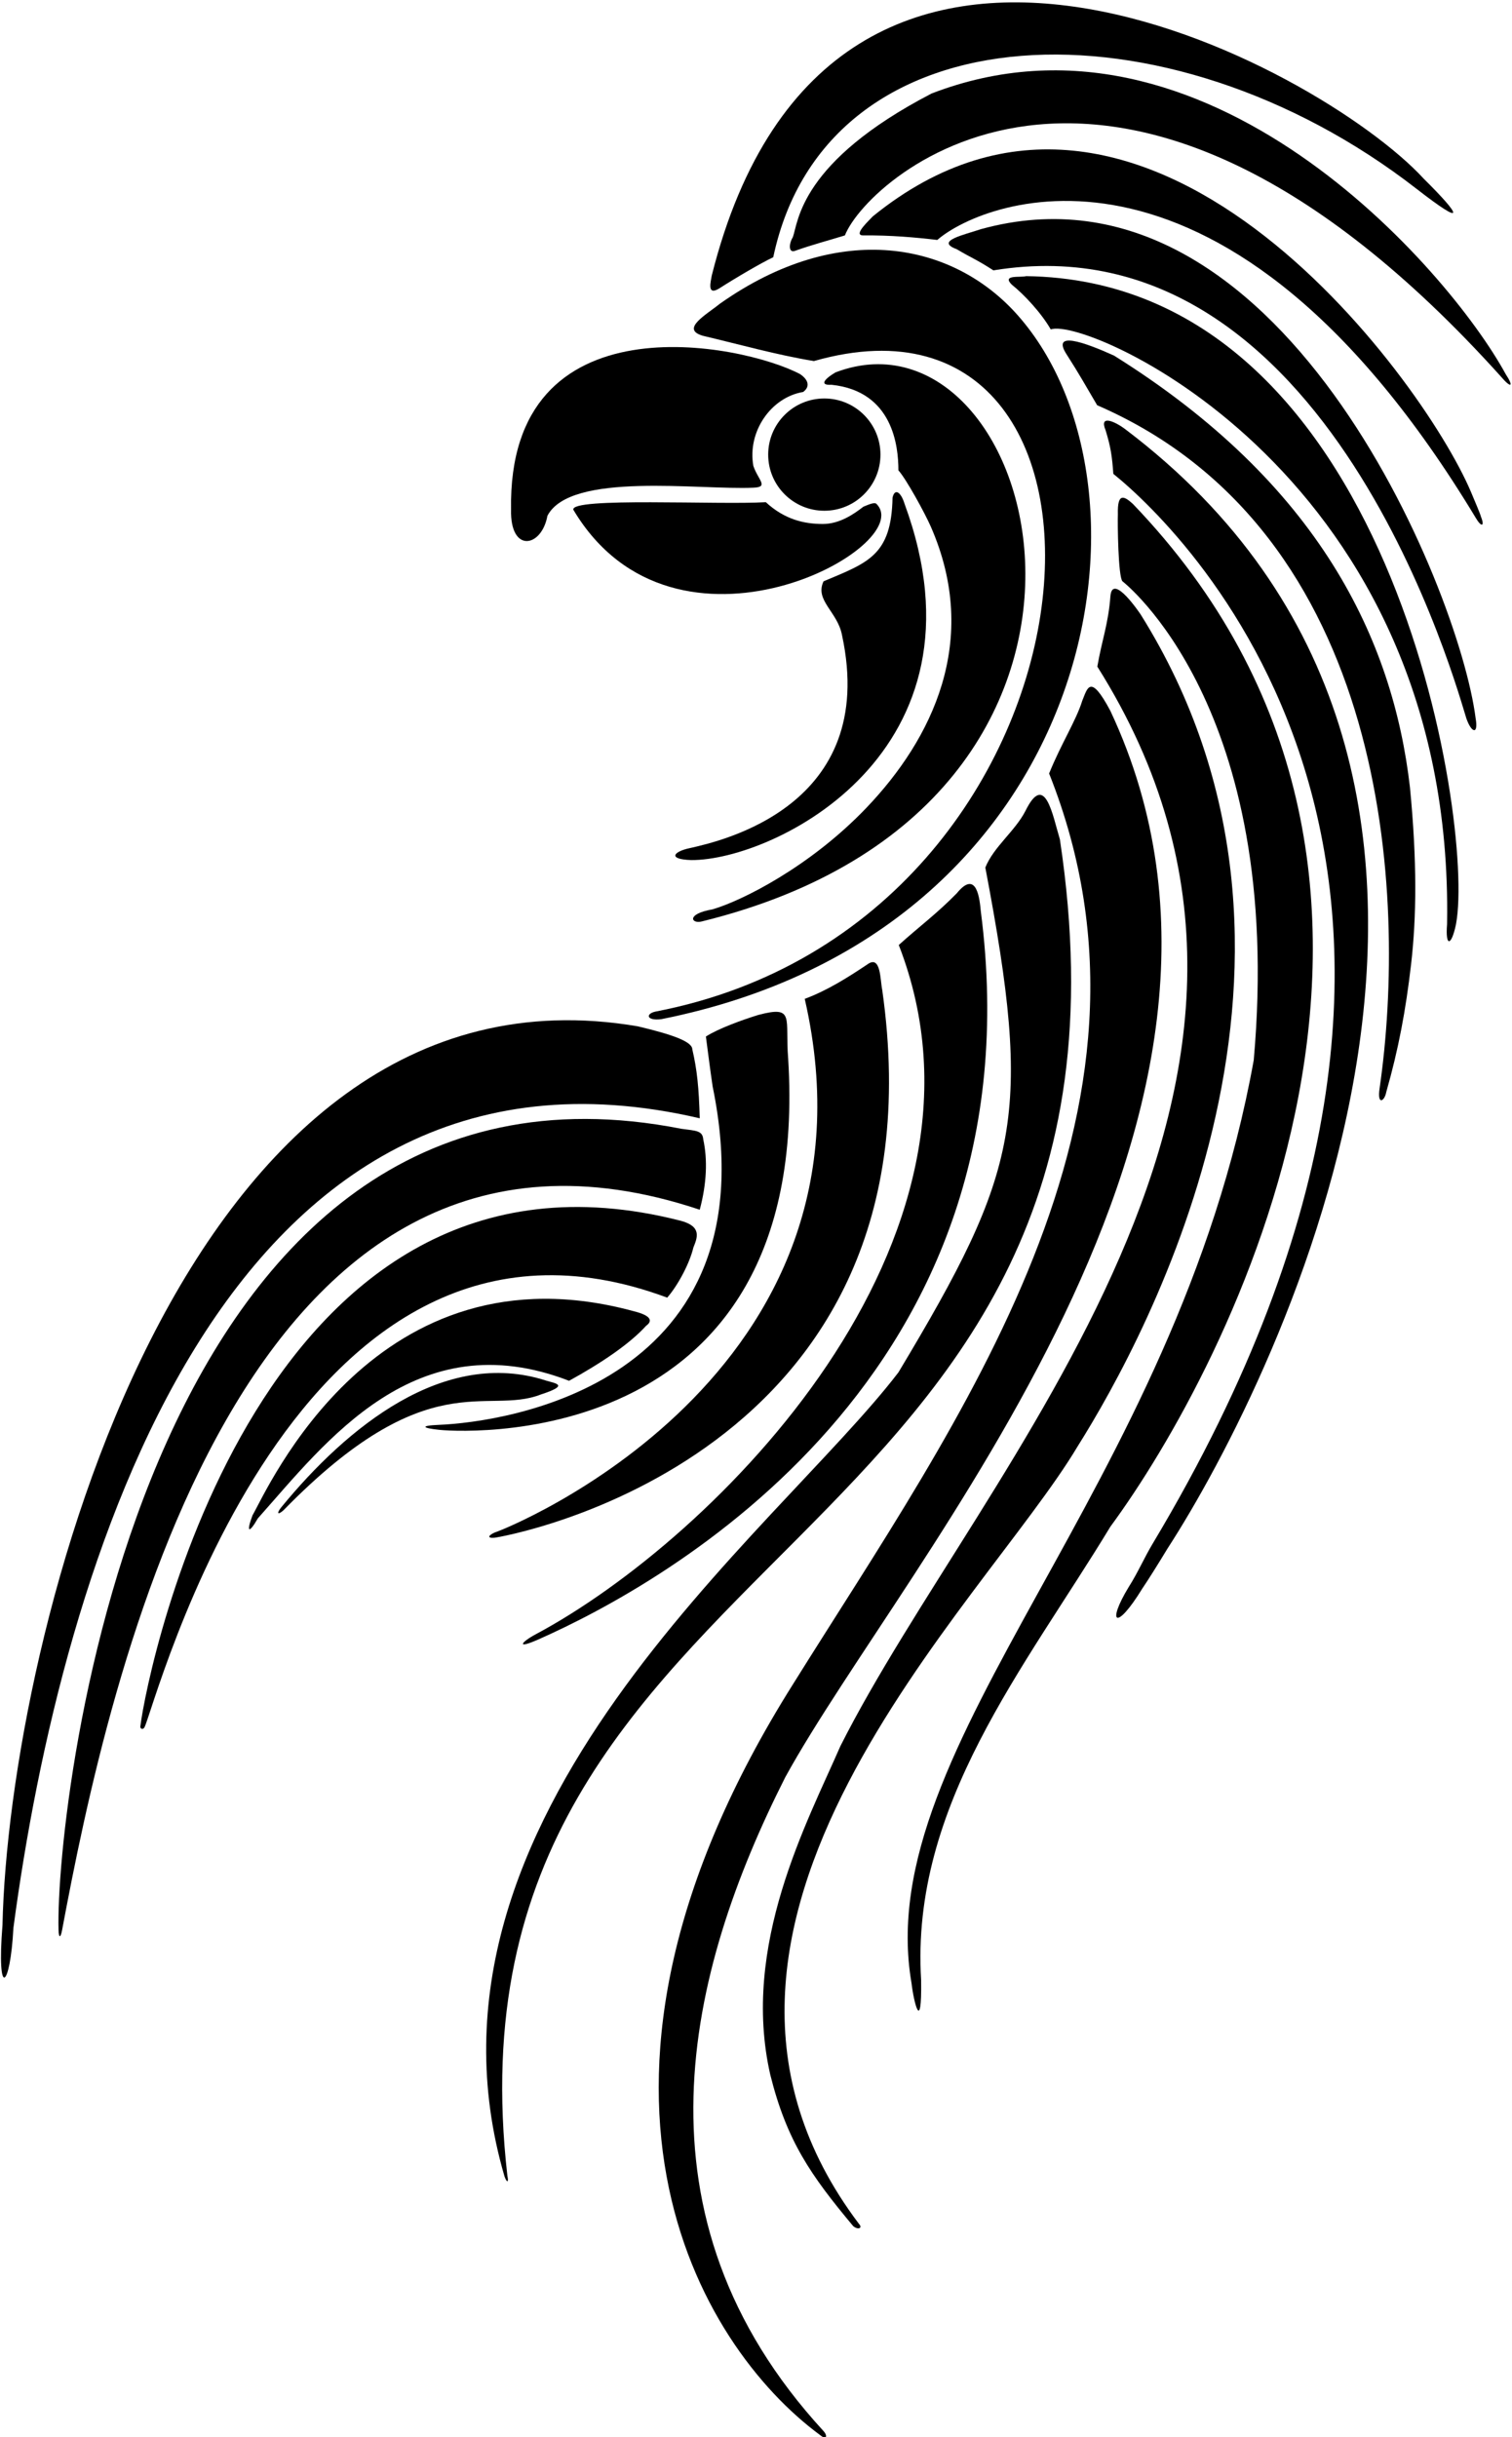 <?xml version="1.0" encoding="UTF-8"?>
<svg xmlns="http://www.w3.org/2000/svg" xmlns:xlink="http://www.w3.org/1999/xlink" width="430pt" height="693pt" viewBox="0 0 430 693" version="1.1">
<g id="surface1">
<path style=" stroke:none;fill-rule:nonzero;fill:rgb(0%,0%,0%);fill-opacity:1;" d="M 404.914 50.836 C 415.523 61.336 417.305 64.93 402.781 53.641 C 332 -1.332 235.094 1.418 219.906 73.145 C 216.5 74.742 209.25 79 204.426 82.09 C 200.902 84.191 202.203 79.871 202.414 78.371 C 236.426 -56.91 375.633 18.891 404.914 50.836 "/>
<path style=" stroke:none;fill-rule:nonzero;fill:rgb(0%,0%,0%);fill-opacity:1;" d="M 264.926 26.59 C 342.668 -3.332 412 76.668 428.191 106.363 C 430.617 110.051 429.734 110.473 426.879 107.117 C 318.066 -13.719 246.855 50.172 240.285 66.938 C 235.25 68.5 231.25 69.5 226.074 71.336 C 224.25 72 224.289 69.363 225.48 67.445 C 227.047 63.09 227.426 46.09 264.926 26.59 "/>
<path style=" stroke:none;fill-rule:nonzero;fill:rgb(0%,0%,0%);fill-opacity:1;" d="M 418.355 139.949 C 419.305 142.195 421.109 146.453 421.141 146.852 C 422.344 149.824 421.262 149.941 419.719 147.309 C 348.965 29.992 280.102 56.453 266.555 68.234 C 260.25 67.5 253.492 66.879 245.352 66.938 C 242.566 66.816 247.289 62.578 248.234 61.512 C 325 -0.75 404.359 106.879 418.355 139.949 "/>
<path style=" stroke:none;fill-rule:nonzero;fill:rgb(0%,0%,0%);fill-opacity:1;" d="M 419.652 204.219 C 420.5 209 418.5 208.5 417.031 204.324 C 414.848 197.727 378.426 61.258 282.516 76.879 C 277.629 73.719 276.398 73.43 272.07 70.859 C 265.77 68.516 274.145 66.809 278.926 65.172 C 363.578 41.816 414.945 167.297 419.652 204.219 "/>
<path style=" stroke:none;fill-rule:nonzero;fill:rgb(0%,0%,0%);fill-opacity:1;" d="M 289.43 89.645 C 332.938 138.828 312.691 264.945 188.051 289.82 C 183.812 290.328 183.543 288.289 186.387 287.66 C 318.871 262.184 330.871 74.242 231.473 102.672 C 220.754 100.902 210.379 97.957 199.895 95.484 C 193.363 93.59 200.926 89.465 204.715 86.375 C 238.836 62.293 271.137 68.969 289.43 89.645 "/>
<path style=" stroke:none;fill-rule:nonzero;fill:rgb(0%,0%,0%);fill-opacity:1;" d="M 414.129 262.48 C 414.094 262.68 414.062 262.855 414.031 263.012 C 412.734 269.125 411.012 269.309 411.531 262.832 C 411.535 262.711 411.539 262.594 411.539 262.473 C 413.578 135.371 309.047 89.793 298.832 93.68 C 296.121 88.965 291.25 83.75 287.758 80.957 C 284.75 78 290.289 78.992 291.824 78.523 C 395.762 79.926 419.25 234 414.129 262.48 "/>
<path style=" stroke:none;fill-rule:nonzero;fill:rgb(0%,0%,0%);fill-opacity:1;" d="M 400.98 223.891 C 403.023 245.035 402.863 260.73 401.293 274.285 C 399.773 287.398 397.703 298.402 394.25 310.5 C 393.75 313.25 391.605 314.379 392.344 309.492 C 400.266 254.727 395.094 151.258 312.023 115.234 C 308.5 109.25 307 106.5 303.395 100.871 C 298.863 93.961 308.25 97.25 316.797 101.109 C 375.207 137.59 396.152 181.953 400.98 223.891 "/>
<path style=" stroke:none;fill-rule:nonzero;fill:rgb(0%,0%,0%);fill-opacity:1;" d="M 217.789 142.801 C 223.172 147.762 228.75 149 234 149 C 238.75 149 242.75 146.25 245.539 144.09 C 247.43 143.285 248.738 142.809 249.238 143.27 C 261.32 155.262 192.008 193.504 163.062 144.969 C 162.004 141.316 204.594 143.621 217.789 142.801 "/>
<path style=" stroke:none;fill-rule:nonzero;fill:rgb(0%,0%,0%);fill-opacity:1;" d="M 155.684 146.672 C 154.02 155.762 145.035 157.316 145.344 144.922 C 144.293 84.117 211.121 97.691 227.566 106.398 C 230.25 108.25 230.199 110.184 228.391 111.465 C 219.25 113 212.5 122.75 214.25 132.5 C 215.629 136.543 218.75 138.5 214.246 138.684 C 198.934 139.391 162.242 134.047 155.684 146.672 "/>
<path style=" stroke:none;fill-rule:nonzero;fill:rgb(0%,0%,0%);fill-opacity:1;" d="M 237.621 105.887 C 296.426 83.59 335.426 228.59 199.648 262.008 C 196.562 262.836 195.031 259.891 202.594 258.594 C 210.75 256.25 230.273 246.598 246.434 229.676 C 265.035 210.188 278.922 182.211 264.719 149.766 C 263.059 145.969 257.75 136.25 255.5 133.75 C 255.5 127 254 111.25 236.484 109.418 C 232.727 109.633 234.715 107.586 237.621 105.887 "/>
<path style=" stroke:none;fill-rule:nonzero;fill:rgb(0%,0%,0%);fill-opacity:1;" d="M 332.059 440.301 C 329.027 445.297 326.586 449.176 324.836 451.766 C 317.332 464 314.668 461.668 321.008 451.266 C 323.645 447.117 325.379 443.016 327.812 438.953 C 440.555 250.688 336.965 151.148 316.617 134.742 C 316.266 129.797 315.91 127.172 314.41 122.312 C 312.5 117.75 317.168 119.887 320.035 122.066 C 449.188 219.75 363.332 392 332.059 440.301 "/>
<path style=" stroke:none;fill-rule:nonzero;fill:rgb(0%,0%,0%);fill-opacity:1;" d="M 196.586 244.574 C 189.633 244.34 191.648 242.102 196.23 241.16 C 204.477 239.273 250 229.5 239.461 180.613 C 238.219 173.957 231.621 170.723 234.211 165.305 C 246.855 159.98 253.512 157.984 253.832 141.504 C 254.5 138.656 256.25 140 257.25 143.27 C 283.203 213.934 220.027 244.691 196.586 244.574 "/>
<path style=" stroke:none;fill-rule:nonzero;fill:rgb(0%,0%,0%);fill-opacity:1;" d="M 324.449 174.816 C 384.969 271.672 326.633 379.215 306.488 411.258 C 279.633 456.371 180.203 547.438 244.258 632.352 C 245.438 633.598 244.047 634.195 242.637 633.02 C 230.5 618.5 223.75 608.75 219.062 589.984 C 210.664 553.145 229.57 518.188 238.992 496.539 C 279.102 416.914 386.426 307.59 312.07 189.555 C 313.367 182.016 315.203 177.43 315.793 169.539 C 316.355 162.613 324.449 174.816 324.449 174.816 "/>
<path style=" stroke:none;fill-rule:nonzero;fill:rgb(0%,0%,0%);fill-opacity:1;" d="M 319.211 165.297 C 317.988 163.898 317.805 148.801 317.914 146.215 C 317.75 140 319.68 141.031 322.156 143.27 C 423.551 248.84 348.617 389.488 315.793 434.109 C 291.527 474.16 258.898 513.387 261.961 563.094 C 262.18 578.824 259.855 569.332 259.227 563.922 C 247.465 495.555 334.465 423.926 356.551 301.469 C 365.477 200.863 319.211 165.297 319.211 165.297 "/>
<path style=" stroke:none;fill-rule:nonzero;fill:rgb(0%,0%,0%);fill-opacity:1;" d="M 315.793 202.168 C 370.051 317.836 257.355 443.367 223.324 505.375 C 195.379 560.68 178.055 630.184 234.172 691.27 C 235.504 692.723 234.988 693.91 233.277 692.477 C 198.668 667 153.887 592.68 225.574 478.84 C 272.18 404.094 336.828 316.605 298.359 219.953 C 301.777 211.48 306 205 307.789 199.25 C 309.25 195.75 310 191.25 315.793 202.168 "/>
<path style=" stroke:none;fill-rule:nonzero;fill:rgb(0%,0%,0%);fill-opacity:1;" d="M 301.422 238.684 C 332.707 446.148 123.305 434.945 144.297 618.727 C 144.73 620.664 144.148 620.809 143.473 618.875 C 113.531 516.25 220.902 435.504 255.508 390.246 C 290.113 332.57 293.664 317.484 280.219 246.695 C 282.574 240.805 288.699 236.328 291.645 230.559 C 297.223 219.25 299.348 231.832 301.422 238.684 "/>
<path style=" stroke:none;fill-rule:nonzero;fill:rgb(0%,0%,0%);fill-opacity:1;" d="M 278.926 259.062 C 296.066 391.395 188.688 450.438 153.188 466.16 C 146.406 469.164 148.363 466.855 152.348 464.73 C 202.953 437.711 288.34 352.977 255.602 268.723 C 261.488 263.422 266.43 259.805 272.086 254.031 C 277.91 246.859 278.637 256.145 278.926 259.062 "/>
<path style=" stroke:none;fill-rule:nonzero;fill:rgb(0%,0%,0%);fill-opacity:1;" d="M 250.891 281.445 C 269.906 415.246 142.426 437.152 140.598 437.277 C 138.551 437.465 138.75 436.625 140.754 435.754 C 142.875 435.25 253.512 391.578 228.859 284.035 C 235.223 281.68 240.992 278.027 246.648 274.258 C 250.555 271.363 250.301 278.734 250.891 281.445 "/>
<path style=" stroke:none;fill-rule:nonzero;fill:rgb(0%,0%,0%);fill-opacity:1;" d="M 224.148 301 C 231.223 415.383 127.531 407.043 124.598 406.551 C 120.5 406.125 119.023 405.41 124.855 405.172 C 143.484 404.406 220.059 393.668 202.672 308.965 C 202 304.5 201.25 298.5 200.75 294.75 C 204.25 292.5 211.051 290.027 215.629 288.617 C 226.219 285.812 223.195 289.488 224.148 301 "/>
<path style=" stroke:none;fill-rule:nonzero;fill:rgb(0%,0%,0%);fill-opacity:1;" d="M 196.891 298.406 C 198.25 304.25 198.75 309.25 199 318 C 63.262 286.391 17.336 446.605 3.812 548.242 C 2.902 565.648 -1 568.668 0.707 547.414 C 2.492 466.898 50.898 269.586 181.402 291.852 C 191.152 294.168 196.875 296.164 196.891 298.406 "/>
<path style=" stroke:none;fill-rule:nonzero;fill:rgb(0%,0%,0%);fill-opacity:1;" d="M 193.816 320.992 C 198.059 321.555 199.793 321.504 200 324 C 201.25 329.75 201 336.5 199 344 C 68.328 300.352 30.648 479.371 17.66 548.828 C 17.223 551.176 16.711 551.16 16.648 548.797 C 15.668 512.477 40.715 290.855 193.816 320.992 "/>
<path style=" stroke:none;fill-rule:nonzero;fill:rgb(0%,0%,0%);fill-opacity:1;" d="M 193.516 347.121 C 199.75 348.75 198.281 352.008 197.191 354.75 C 196.191 359 193 365.25 189.75 369 C 83.422 329.422 43.777 486.824 41.051 491.246 C 40.641 491.91 39.824 491.645 39.914 490.91 C 41.926 474.363 74.02 316.625 193.516 347.121 "/>
<path style=" stroke:none;fill-rule:nonzero;fill:rgb(0%,0%,0%);fill-opacity:1;" d="M 180.27 372.867 C 185.445 374.156 185.547 375.727 183.75 377 C 179 382.25 170.75 387.75 161.836 392.645 C 118.145 375.785 92.699 410.023 73.34 431.754 C 70.75 436.25 70 435.75 71.801 430.922 C 76.09 423.531 106.895 352.91 180.27 372.867 "/>
<path style=" stroke:none;fill-rule:nonzero;fill:rgb(0%,0%,0%);fill-opacity:1;" d="M 80.031 428.566 C 98.641 405.891 126.25 383.188 155.355 392.605 C 158.105 393.426 162.004 393.867 153.844 396.527 C 138.18 402.652 121.781 387.348 80.652 429.43 C 78.996 430.953 78.543 430.383 80.031 428.566 "/>
<path style=" stroke:none;fill-rule:nonzero;fill:rgb(0%,0%,0%);fill-opacity:1;" d="M 234.43 113.312 C 225.613 113.312 218.465 120.461 218.465 129.277 C 218.465 138.094 225.613 145.238 234.43 145.238 C 243.246 145.238 250.395 138.094 250.395 129.277 C 250.395 120.461 243.246 113.312 234.43 113.312 "/>
</g>
</svg>
